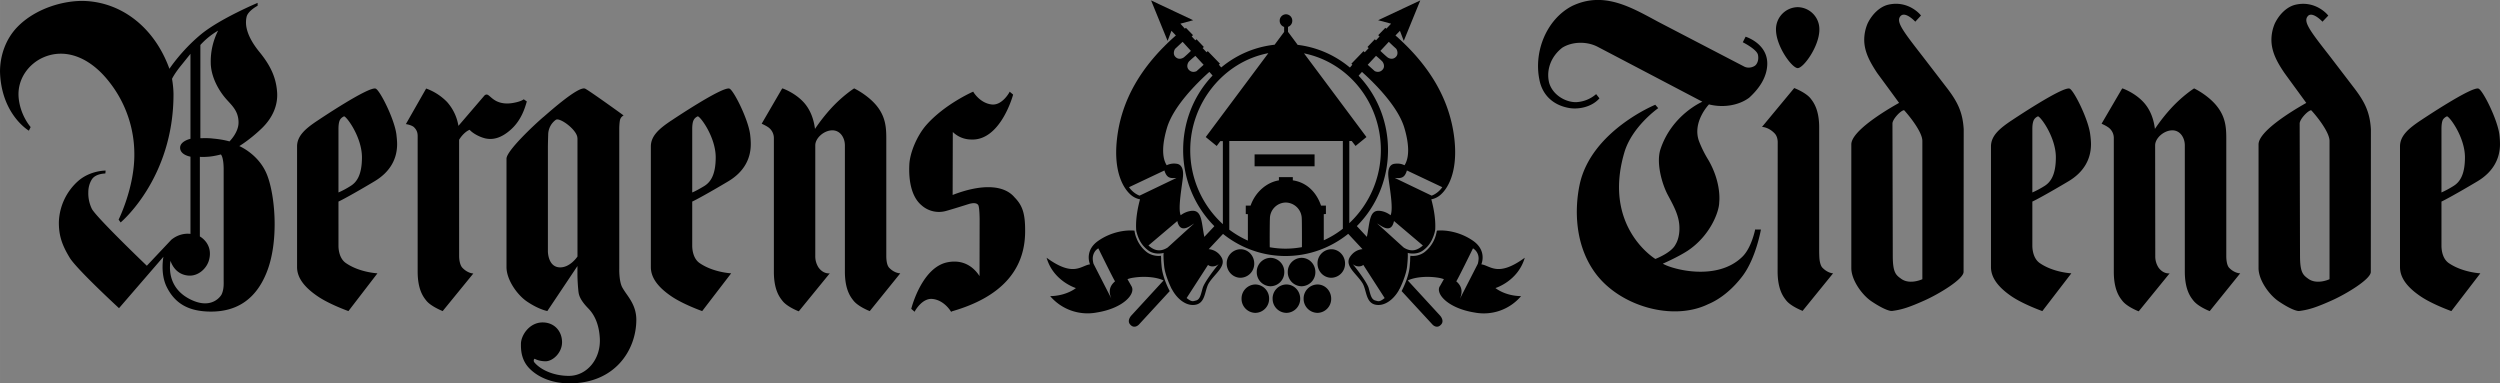 <svg xmlns="http://www.w3.org/2000/svg" width="834.77" height="128" version="1" viewBox="0 0 782.59 120">
    <rect x="0" y="0" width="782.59" height="120" fill="#808080" stroke="none"/>
    <path d="M477.31 80.68c-8.51 6.22-10.76 2.42-13.6 2.07.45-1.1 1.3-4.66-2.58-7.37-4.32-3-9-3.43-11.33-3.18-.03.05-.17 1.19-.66 2.42a10.33 10.33 0 0 1-3.27 4.35 6.22 6.22 0 0 1-4.37 1.1c0 .1-.07.66-.07.97 0 .62 0 .66-.14 2.3-.31 3.69-2.5 7.68-2.53 7.78l-.1-.1 9.78 10.6s1.36 1.5 2.7-.05c1.1-1.23-.35-2.78-.35-2.78l-10.1-10.99c2.01-1 5.81-1.46 9.54-.86.6.09 1.16.24 1.76.45l-1.27 2.24h-.03c-1.38 2.42 2.7 6.89 10.9 8.2a15.3 15.3 0 0 0 14.56-5.13c-5.14-.08-8.02-2.53-8.02-2.53s7.07-2.16 9.18-9.5zm-14.7 1.9l-5.6 10.95c.6-1.53 1.1-3.55-1.15-5.47.17.03 5.24-10.32 5.24-10.32a3.68 3.68 0 0 1 1.76 3.2 7.6 7.6 0 0 1-.25 1.63z" fill-rule="evenodd"/>
    <path d="M440.7 79.32l-.04-.16.14.04c.04.03 2.6.68 4.57-.74a8.8 8.8 0 0 0 3.1-3.9c.56-1.25.74-2.31.74-2.31l.04-.02c.3-3.78-.67-7.93-1.2-9.83a6.13 6.13 0 0 0 3.23-1.74c1.59-1.53 5.17-6.3 4.01-17.04-1.34-12.24-7.6-22.96-18.46-32.52l1.4-1.46 1.2 3.16L444.6.13l-13.2 6.2 4.06 1.08L434 8.97l-.35-.25-2.22 2.29.43.39-1.13 1.23c-.24-.2-.35-.35-.35-.35l-2.32 2.43.39.34-1.24 1.32a8.98 8.98 0 0 0-.38-.36l-3.8 3.94s.07.08.31.3l-1.66 1.98.83.83 2 1.51 1.83-2.06c3.97 3.55 11.25 10.77 13.26 17.47 1.33 4.45 1.82 9.02.07 11.75-.95-.46-1.87-.62-3.14-.46-1.3.17-2.14 1.35-1.93 3.94.25 2.8 1.69 10 .7 12.17 0 0-1.3-1.1-3.13-1.35-3.62-.55-3.3 3.5-4.29 8.12l-4.04-4.34-2.68 2.44 5.35 5.75c-.88.07-2.6.46-3.9 2.4-1.84 2.84 2.07 5.28 3.9 8.24 1.44 2.34.88 6.83 5 6.83 2.88 0 5.41-2.66 6.6-5.03v.01c.11-.16 2.08-4.15 2.37-7.12.31-2.98.2-4 .2-4zm-7.95-57.46c-1.06 1.13-2.4.4-2.4.4l-2.21-1.98 2.6-2.8a24.1 24.1 0 0 1 1.97 1.76c.28.3 1.02 1.62.04 2.62zm4.25-4.08c-1.02 1.04-2.21.53-2.7.14-.21-.17-.95-.8-2.19-1.99l2.64-2.84A59.27 59.27 0 0 0 437 15.2c.39.4.81 1.74 0 2.57zm3.41 35.58l11.08 5.24c-1.47 2.08-3.34 2.64-3.34 2.64l-11.54-5.54c2.08.18 3.1 0 3.8-2.34zm-9.8 40.73c-1.42-.28-1.63-2.07-2.19-4-.53-1.68-3.69-5.93-5-7.43 1.06.9 2.54.95 3.34.26l6.69 10.38c-1.69 1.36-2.04.97-2.85.8zm.52-24.1c.88.38 4.33 3.61 5.24-.8l9.04 7.66c-1.48 1.27-3.3 2.31-5.98.66-.1-.07-6.37-5.79-8.3-7.51z" fill-rule="evenodd"/>
    <path d="M449.8 72.2v-.02l-.55.05v.02l.55-.05zm-11.67 18.29l.52.53-.52-.57z" fill="#fff" fill-rule="evenodd"/>
    <path d="M170.07 36.65c-2.71 2.32-11.52 10.54-11.52 13.02v33.94c0 3.92 3.27 8.59 6.3 10.7 3.64 2.49 6.19 2.98 6.3 3.02l.19.03 9.42-14.08v2.64c0 1.84.22 4.81.37 5.73.28 1.85 1.8 3.64 3.05 4.92 1.23 1.27 3.28 3.94 3.58 9.27.39 6.58-4.08 11.82-9.67 11.82-5.07 0-9.16-2.1-10.94-4.38-.04-.16-.07-.28-.07-.42 0-.32.16-.48.27-.56.38.2 1.56.79 3.44.79 2.27 0 5.15-2.67 5.15-5.96 0-3.42-2.37-6.2-6.08-6.2-4.2 0-6.79 4.1-6.79 6.72v.16c0 1.43-.02 4.73 2.6 7.46 2.48 2.57 6.67 4.68 12.42 4.73 14.42.1 21.1-10.45 21.1-19.91 0-4.04-2.05-6.58-3.44-8.6 0 0-.65-.95-.93-1.48-1.08-1.9-.97-5.89-.97-5.89v-43.9c0-.63.09-2.42.32-2.95.26-.62.65-.88.65-.88l.38-.27-.37-.26c-.42-.32-10.37-7.49-11.64-8.1-1.97-.97-10.87 6.96-13.12 8.9zm10.7 6.62V80.3c-.25.37-2.4 3.4-5.4 3.4-3.8 0-3.86-4.82-3.86-5V46.23c0-1.29.09-4.06.09-4.06A5.81 5.81 0 0 1 174 37.5s.06-.01.07-.03c1.29-.7 6.68 3.27 6.68 5.79zm448.78-5.47c-3.3 2.25-6.3 4.55-6.3 8.03v37.78c0 3.18 2.08 6.14 6.3 9.06 3.63 2.51 9.53 4.62 9.57 4.64l.21.07 9.08-11.82s-5.6-.26-9.85-3.18c-2.33-1.58-2.36-4.94-2.36-5.49V63.1c.91-.4 4.75-2.45 11.29-6.34 4.96-2.95 7.07-7.08 7.07-11.65 0-.92-.1-1.94-.25-3.07-.6-4.76-5.06-13.63-6.4-14.28-1.97-.96-18.19 9.94-18.36 10.05zm6.65 2.62c0-1.32.17-2.31.49-2.89.42-.79 1.2-1.07 1.23-1.1l.04-.02c.88.14 5.6 6.6 5.6 12.84 0 5.75-1.8 7.9-3.63 9.02a29.78 29.78 0 0 1-3.73 1.98V40.42zM210.04 37.8c-3.32 2.25-6.3 4.55-6.3 8.03v37.78c0 3.18 2.05 6.14 6.3 9.06 3.61 2.51 9.5 4.62 9.57 4.64l.2.07 9.07-11.82s-5.57-.26-9.84-3.18c-2.33-1.58-2.35-4.94-2.35-5.49V63.1c.9-.4 4.75-2.45 11.28-6.34 4.94-2.95 7.05-7.08 7.05-11.65 0-.92-.07-1.94-.21-3.07-.62-4.76-5.08-13.63-6.42-14.28-1.97-.96-18.18 9.94-18.35 10.05zm6.65 2.62c0-1.32.15-2.31.48-2.89.42-.79 1.18-1.07 1.22-1.1s.03 0 .04-.02c.9.14 5.61 6.6 5.61 12.84 0 5.75-1.79 7.9-3.63 9.02-1.6.96-2.89 1.65-3.72 1.98V40.42zM99.32 37.8c-3.35 2.25-6.33 4.55-6.33 8.03v37.78c0 3.18 2.07 6.14 6.33 9.06 3.6 2.51 9.5 4.62 9.55 4.64l.2.07 9.08-11.82s-5.59-.26-9.83-3.18c-2.36-1.58-2.37-4.94-2.37-5.49V63.1c.91-.4 4.76-2.45 11.27-6.34 4.96-2.95 7.09-7.08 7.09-11.65 0-.92-.1-1.94-.23-3.07-.62-4.76-5.08-13.63-6.44-14.28-1.97-.96-18.17 9.94-18.32 10.05zm6.63 2.62c0-1.32.15-2.31.47-2.89.44-.79 1.22-1.07 1.23-1.1h.02l.03-.02c.88.14 5.6 6.6 5.6 12.84 0 5.75-1.78 7.9-3.64 9.02a27.8 27.8 0 0 1-3.71 1.98V40.42zm651.64-2.62c-3.3 2.25-6.3 4.55-6.3 8.03v37.78c0 3.18 2.04 6.14 6.3 9.06 3.62 2.51 9.53 4.62 9.56 4.64l.22.07 9.07-11.82s-5.56-.26-9.85-3.18c-2.32-1.58-2.32-4.94-2.32-5.49V63.1c.88-.4 4.72-2.45 11.26-6.34 4.92-2.95 7.06-7.08 7.06-11.65 0-.92-.06-1.94-.2-3.07-.64-4.76-5.1-13.63-6.48-14.28-1.93-.96-18.15 9.94-18.32 10.05zm6.68 2.62c0-1.32.14-2.31.42-2.89.46-.79 1.23-1.07 1.27-1.1l.03-.02c.88.14 5.63 6.6 5.63 12.84 0 5.75-1.8 7.9-3.66 9.02a29.95 29.95 0 0 1-3.69 1.98V40.42zM304.42 28.79c-.09.04-8.76 3.87-14.5 10.4-2.84 3.27-5.11 8.58-5.27 12.4-.2 4.18.36 9.8 3.87 12.71a8.16 8.16 0 0 0 7.6 1.74c1.84-.5 5.84-1.76 7.1-2.16 2.08-.63 2.82-.07 3.05.4.35.73.39 4.15.39 4.15l-.03 18.01c-1.17-1.86-4.23-5.48-10.02-4.34-7.9 1.55-11.17 13.86-11.3 14.39l-.06.19 1.06.91.17-.33c.04-.06 2.22-3.97 5.37-3.68 3.64.33 5.71 3.77 5.73 3.8l.16.23.33-.18c14.97-4.3 22.69-12.6 22.83-24.69.07-5.7-.74-8.35-3.3-10.95-3.35-4-10.42-4.24-19.39-.76l.05-19.71a8.31 8.31 0 0 0 5.63 2.35c9.1.54 13.03-13.28 13.2-13.86l.04-.21-1.07-.9-.17.34c-.02.03-2.22 3.97-5.37 3.67-3.64-.35-5.71-3.74-5.73-3.78l-.14-.24zM5.42 8.46C1.83 12.17 0 17.31 0 22.48c.4 13.4 9.04 18.43 9.04 18.43l.55-1.14s-3.42-3.8-3.79-9.62c-.3-5.53 3.22-10.22 7.83-12.21 6.82-2.94 14.5-.07 20.54 7.67a36.51 36.51 0 0 1 7.88 22.9c0 10.34-4.92 20.24-4.92 20.24l.63.88s16.55-13.74 16.55-40.1c0-1.5-.2-3.34-.46-4.85 0 0 .69-1.55 2.85-4.2l2.92-3.63v26.6s-3.24.71-3.24 2.79c0 2.29 3.24 2.8 3.24 2.8v24.18s-3.06-.58-6 1.84l-7.66 8.13S30.09 68 28.74 65.36a11.2 11.2 0 0 1-1.1-5.16c0-1.62.45-3.02 1.15-4.1 1.2-1.8 4.19-1.79 4.19-1.79l.08-.91s-4.82-.07-8.63 3.29a17.99 17.99 0 0 0-6 12.67c-.07 4.17.88 7.21 3.42 11.37 2.26 3.64 15.4 15.74 15.4 15.74l13.91-16.1s-1.06 5.2 1 9.4c2.66 5.41 7.1 7.77 13.9 7.77 8.26 0 14.09-4.03 17.37-12.17 2.1-5.17 2.54-11.12 2.54-15.21 0-6.28-1.07-12.65-2.71-16.2-2.7-5.88-8.35-8.23-8.35-8.23s3.34-2 7-5.53c3.58-3.44 5.04-7.36 4.85-11.09-.28-4.91-2.18-8.74-5.63-12.94C77.97 12.27 77 9.2 77 7.04c0-.72.08-1.27.16-1.62.31-1.97 3.48-3.62 3.48-3.62V.9S68.96 5.81 63 10.68c-6.16 5.06-9.97 10.86-9.97 10.86C48.36 8.6 38.1.72 26.4.3 20.12.1 11.19 2.52 5.42 8.46zM65.46 81.3c1.3-5.07-2.9-7.28-2.9-7.28V49.1s1.07.1 2.87-.06 3.7-.69 3.7-.69.83.64.88 4.42v34.87c0 1.1.13 2.8-.61 4.46-.28.63-2.95 4.55-8.95 2.02-8.7-3.7-7.2-11.6-7.07-12.49 0 0 1.12 4.31 5.64 4.64 3.12.23 5.79-2.34 6.44-4.99zm2.81-71.7a21.16 21.16 0 0 0-2.3 9.95c0 3.94 1.99 7.97 4.3 10.82 1.84 2.29 4.4 4 4.4 8 0 3.11-2.74 5.8-2.84 5.9-1.71-.5-3.73-.77-5.23-.9-1.47-.2-3.4-.1-3.88-.1V14.08a23.32 23.32 0 0 1 5.55-4.49zm650.24-8.11c-2.54.63-4.9 2.81-6.37 5.78a13.07 13.07 0 0 0-1.1 5.17c0 3.93 1.94 7.25 4.06 10.38 2.1 2.9 5.94 8.13 6.85 9.4-4.71 2.65-14.94 8.91-14.94 12.99v38.74c0 3.66 3.26 8.33 6.3 10.38 4.21 2.85 6.25 3.19 6.53 2.97l-.13.06c3.09-.4 5.41-1.15 10.34-3.36 4.32-1.94 12.1-6.58 12.1-8.88l.03-43v-1.68c-.32-5.38-2-8.58-5-12.57l-7.84-10.25c-6.12-7.83-8.4-10.77-6.96-12.5.24-.34.6-.5.98-.52 1.51-.05 3.41 1.95 3.45 1.97l.2.23 1.84-1.93-.21-.22c-.04-.05-3.8-4.64-10.13-3.16zm1.48 78.56l-.11-41.36c0-1.27 2.18-3.65 3.3-4.1.22-.1.32-.07.32-.07 1.62 1.72 5.73 6.8 5.73 9.6V87.4c-.77.36-4.18 1.64-6.64-.12-1.62-1.18-2.6-1.9-2.6-7.23zM591.03 1.48c-2.5.63-4.89 2.81-6.36 5.78a13.14 13.14 0 0 0-1.1 5.17c0 3.93 1.98 7.25 4.02 10.38 2.14 2.9 5.98 8.13 6.89 9.4-4.75 2.65-14.95 8.91-14.95 12.99v38.74c0 3.66 3.27 8.33 6.3 10.38 4.25 2.85 6.26 3.19 6.54 2.97l-.14.06c3.1-.4 5.42-1.15 10.35-3.36 4.32-1.94 12.09-6.58 12.09-8.88l.04-43v-1.68c-.32-5.38-2-8.58-5-12.57l-7.88-10.25c-6.08-7.83-8.37-10.77-6.96-12.5.28-.34.63-.5 1.02-.52 1.51-.05 3.41 1.95 3.44 1.97l.22.23 1.79-1.93-.18-.22c-.03-.05-3.8-4.64-10.13-3.16zm1.48 78.56l-.1-41.36c0-1.27 2.18-3.65 3.3-4.1.21-.1.32-.07.36-.07 1.58 1.72 5.7 6.8 5.7 9.6V87.4c-.78.36-4.2 1.64-6.62-.12-1.65-1.18-2.64-1.9-2.64-7.23zM492 1.94C484.29 6 480.03 15.94 481.9 25c.91 4.73 4.29 7.95 9.32 8.81 2.95.51 7-.31 9.35-2.9.11-.1.11-.14.11-.14l-1.02-1.3-.1.07a10.25 10.25 0 0 1-6.23 2.44c-3.27.02-7.25-2.23-8.38-6.03-1.01-4.06.57-8.27 4.09-11.01 3.02-1.9 7.45-2.06 10.83-.42.04 0 33.03 17.32 33.03 17.32s-9.53 4.06-13.12 14.9c-1.4 4.33.52 10.94 2.29 14.26 1.76 3.32 3.65 6.54 3.65 10.35 0 0 .15 2.97-1.23 5.21-1.3 2.6-6.3 4.5-6.3 4.5s-16.53-9.93-9.74-33.23c2.36-8.2 10.63-13.97 10.63-13.97l-.92-1.07s-20.08 8.2-23.67 24.97c-1.62 7.67-1.58 18.98 4.96 27.8 7.7 10.37 24.23 15.03 35.24 9.67 4.12-1.7 7.95-5.05 10.84-8.9 4.18-5.61 5.7-14.48 5.7-14.48l-1.8-.01s-1.13 5.73-4 8.52c-7.85 7.72-21.75 4.03-24.91 2.18 0 0 4.6-2 7.7-4 7.07-4.65 9.96-12.24 9.96-15.27 0 0 .8-5.96-3.41-13.21a35.41 35.41 0 0 1-2.9-5.82c-2.24-6.03 3.1-11.56 3.1-11.56 4.3 1.1 9.19.41 12.56-2.07 3.73-3.38 5.45-6.79 5.67-10.06.48-6.86-6.76-9.06-6.76-9.06l-.88 1.74s4.4 2.19 4.75 3.95c.28 1.38-.1 2.49-.67 3.14-.53.6-2.15 1.23-3.58.55l-26.91-14c-8.66-4.66-17.17-9.75-27.12-4.95zm63.95 7.31c0 5.22 5 12.07 6.8 12.07 1.82 0 6.78-6.85 6.78-12.07a6.9 6.9 0 0 0-6.79-7.01 6.92 6.92 0 0 0-6.79 7.01z" fill-rule="evenodd"/>
    <path d="M561.52 27.73l-9.95 12s1.97 0 3.9 1.97c.6.6.95 1.46 1.02 2.6l-.03 40.66c0 5.65 1.8 7.96 2.67 9.06 1.4 1.81 4.82 3.15 4.96 3.22l.18.09 9.56-11.77s-1.65 0-3.37-1.79c-.57-.6-.85-1.97-.92-3.01 0 0-.07-.91-.07-2.44V39.9c0-5.62-1.8-7.93-2.67-9.05-1.41-1.8-4.79-3.15-4.93-3.2l-.2-.09zM278.34 83.81c-.7-.73-.9-2.31-.9-3.7V43.32c0-3.22-.2-6.37-2.55-9.6-2.64-3.64-7.16-5.88-7.35-5.97l-.14-.08-.16.08c-.03.04-3.32 2.13-6.88 5.95a56.25 56.25 0 0 0-5.24 6.65c-.33-2.6-1.24-5.9-3.7-8.5-2.67-2.81-6.15-4.06-6.29-4.12l-.22-.06-.15.17-6.33 10.89c.02 0 1.25.56 1.9 1a4.15 4.15 0 0 1 1.92 3.59v41.79c0 5.64 1.8 7.95 2.67 9.04 1.39 1.83 4.79 3.18 4.93 3.23l.2.07 9.7-11.89s-1.92.36-3.5-1.79a6.42 6.42 0 0 1-1.04-3.57V45.5c0-2.29 2.74-4.7 5.35-4.7 2.55 0 3.92 2.43 3.92 4.7v39.52c0 5.67 1.8 7.97 2.66 9.05 1.4 1.83 4.8 3.19 4.93 3.24l.2.07 9.55-11.82s-1.78.04-3.48-1.75zm419.45 0c-.67-.73-.88-2.31-.88-3.7V43.32c0-3.22-.2-6.37-2.57-9.6-2.63-3.64-7.14-5.88-7.35-5.97l-.14-.08-.14.08c-.04.04-3.34 2.13-6.9 5.95a55.3 55.3 0 0 0-5.24 6.65c-.32-2.6-1.23-5.9-3.7-8.5-2.66-2.81-6.14-4.06-6.29-4.12l-.2-.06-.15.17-6.36 10.89c.03 0 1.26.56 1.9 1a4.08 4.08 0 0 1 1.93 3.59v41.79c0 5.64 1.8 7.95 2.67 9.04 1.4 1.83 4.79 3.18 4.93 3.23l.2.07 9.68-11.89s-1.9.36-3.48-1.79a6.42 6.42 0 0 1-1.02-3.57l-.04-34.7c0-2.29 2.78-4.7 5.39-4.7 2.53 0 3.9 2.43 3.9 4.7v39.52c0 5.67 1.8 7.97 2.67 9.05 1.4 1.83 4.78 3.19 4.93 3.24l.2.07 9.54-11.82s-1.76.04-3.48-1.75zM163.95 31.08c-.77.61-2.46 1.02-3.68 1.2-1.97.29-3.53.01-4.76-.57-1.27-.6-2.1-1.56-2.66-1.93-.77-.53-1.32.26-1.32.26l-8.03 9.36a14.76 14.76 0 0 0-3.58-7.5 17.3 17.3 0 0 0-6.3-4.11l-.22-.07-.12.2-6.23 10.93c1.07.16 2.1.55 2.52.95 1.32 1.28 1.17 2.48 1.17 3.57v41.65c0 5.67 1.81 7.97 2.68 9.05 1.4 1.83 5.15 3.31 5.15 3.31l9.6-11.77s-1.72 0-3.43-1.79c-.7-.72-1.02-2.32-1.02-3.71l-.01-36.34c.69-1.2 2.02-2.65 3.3-3.14.97 1.12 3.13 2.28 4.95 2.7 2.46.53 5.02-.17 7.9-2.72 3.35-2.97 4.44-6.8 5.05-8.85zm224.7 62.43a4.4 4.4 0 0 1 4.32-4.46 4.38 4.38 0 0 1 4.31 4.46 4.38 4.38 0 0 1-4.3 4.43 4.39 4.39 0 0 1-4.33-4.43zm9.72 0a4.38 4.38 0 0 1 4.31-4.46c2.4 0 4.33 1.98 4.33 4.46a4.38 4.38 0 0 1-4.33 4.43 4.38 4.38 0 0 1-4.3-4.43zm9.71 0a4.4 4.4 0 0 1 4.33-4.46c2.37 0 4.3 1.98 4.3 4.46a4.37 4.37 0 0 1-4.3 4.43 4.39 4.39 0 0 1-4.33-4.43zm-14.67-8.35a4.38 4.38 0 0 1 4.31-4.45 4.38 4.38 0 0 1 4.31 4.45 4.38 4.38 0 0 1-4.3 4.45 4.38 4.38 0 0 1-4.32-4.45zm9.71 0a4.38 4.38 0 0 1 4.31-4.45c2.4 0 4.33 1.99 4.33 4.45a4.39 4.39 0 0 1-4.33 4.45 4.38 4.38 0 0 1-4.31-4.45zM384 82.48a4.42 4.42 0 0 1 4.33-4.46c2.37 0 4.29 2 4.29 4.46a4.38 4.38 0 0 1-4.29 4.47c-2.37 0-4.33-2-4.33-4.47zm28.43 0a4.39 4.39 0 0 1 4.32-4.46c2.37 0 4.3 2 4.3 4.46a4.38 4.38 0 0 1-4.3 4.47c-2.4 0-4.32-2-4.32-4.47zm-48.81.87c-.14-1.65-.14-1.7-.14-2.3 0-.32-.05-.89-.04-.99-.56.12-2.69.17-4.4-1.09a10.05 10.05 0 0 1-3.25-4.35 8.71 8.71 0 0 1-.65-2.42c-2.37-.25-7.03.19-11.34 3.18-3.89 2.7-3.03 6.28-2.59 7.37-2.84.35-5.1 4.15-13.59-2.07 2.1 7.33 9.18 9.5 9.18 9.5s-2.89 2.44-8.06 2.52a15.4 15.4 0 0 0 14.6 5.12c8.18-1.3 12.26-5.77 10.87-8.2l-1.27-2.23a8.66 8.66 0 0 1 1.75-.45c3.74-.6 7.54-.15 9.54.86l-10.1 10.99s-1.45 1.55-.36 2.78c1.32 1.55 2.73.05 2.73.05l9.67-10.5c-.07-.1-2.23-4.1-2.55-7.77zm-15.7 10.18l-5.61-10.96a6.45 6.45 0 0 1-.24-1.63c0-1.27.62-2.57 1.75-3.2 0 0 5.08 10.35 5.24 10.32-2.27 1.92-1.76 3.94-1.15 5.47z" fill-rule="evenodd"/>
    <path d="M378.37 78l5.39-5.75-2.68-2.44-4.08 4.34c-.95-4.62-.66-8.67-4.25-8.12a6.92 6.92 0 0 0-3.15 1.35c-.95-2.17.47-9.36.72-12.17.21-2.59-.67-3.77-1.95-3.94a5.23 5.23 0 0 0-3.15.46c-1.74-2.73-1.23-7.3.1-11.75 2.01-6.7 9.27-13.92 13.25-17.47l1.84 2.06 2-1.51.8-.83-1.67-1.99c.26-.2.35-.3.35-.3l-3.81-3.93s-.15.12-.37.36l-1.24-1.32.38-.34-2.3-2.43-.36.35-1.15-1.23.41-.4-2.21-2.28-.34.25-1.4-1.56 4-1.08-13.17-6.2 5.17 12.67 1.2-3.16 1.39 1.46c-10.88 9.56-17.11 20.28-18.45 32.52-1.18 10.74 2.39 15.5 3.99 17.04a6.14 6.14 0 0 0 3.24 1.74c-.53 1.9-1.5 6.05-1.18 9.83v.02s.22 1.06.74 2.3a9.14 9.14 0 0 0 3.1 3.9c1.98 1.43 4.56.78 4.58.75l.14-.04v.16s-.14 1.03.18 4c.28 2.98 2.27 6.97 2.35 7.13l.03-.01c1.19 2.37 3.69 5.03 6.59 5.03 4.12 0 3.57-4.49 5-6.83 1.82-2.96 5.75-5.4 3.88-8.23a5.07 5.07 0 0 0-3.9-2.41zm-4.18-60.52l2.59 2.8-2.22 1.99s-1.3.72-2.4-.4c-.96-1.01-.26-2.33.04-2.63.11-.14.88-.84 1.99-1.76zm-6.26-2.27l2.27-2.12 2.6 2.84a45.34 45.34 0 0 1-2.16 1.99c-.51.39-1.73.9-2.71-.14-.83-.83-.39-2.16 0-2.57zm-11.19 46.03s-1.85-.56-3.32-2.64l11.08-5.24c.72 2.34 1.74 2.52 3.78 2.34zm8.74 16.27c-2.65 1.65-4.52.61-5.98-.66l9.04-7.66c.96 4.41 4.38 1.18 5.24.8-1.93 1.73-8.19 7.45-8.3 7.52zm11.03 12.57c-.58 1.94-.8 3.73-2.18 4.01-.8.18-1.18.57-2.87-.8l6.7-10.37c.8.7 2.29.64 3.35-.26-1.3 1.5-4.5 5.75-5 7.42z" fill-rule="evenodd"/>
    <path d="M406.21 14.05c-.08-.14-2.95-3.99-3.02-4.08V8.41a1.99 1.99 0 0 0 1.34-1.9 2 2 0 0 0-1.95-2.04 2 2 0 0 0-1.99 2.04c0 .9.58 1.65 1.39 1.92V10c-.08.1-2.89 3.87-2.97 4-16.34 1.79-28.64 15.94-28.64 32.97 0 18.29 14.37 33.17 32.05 33.17 17.7 0 32.08-14.88 32.08-33.17 0-16.83-12.16-30.97-28.29-32.93zm-23.4 56.13a31.3 31.3 0 0 1-10.22-23.2c0-14.76 10.48-27.68 24.45-30.34l-19.6 26.26 3.43 2.8 1.13-1.52h.8v26zm14.67 7.22c-.04-2.6 0-8.69.05-8.86a5.04 5.04 0 0 1 4.96-5.14 5.1 5.1 0 0 1 5.01 5.14c.05.17.07 6.2.05 8.83-1.67.3-3.4.47-5.13.47-1.67 0-3.33-.16-4.94-.44zm22.88-5.8a28.82 28.82 0 0 1-5.97 3.62v-8.18l.67-.05v-2.62h-1.53c-1.42-4.19-4.48-7.28-8.83-7.91v-1h-4.36l.02 1c-3.92.63-7.44 3.74-8.88 7.91h-1.51V67l.66.05v8.27a29.92 29.92 0 0 1-5.82-3.43V44.14h35.55V71.6zm2.02-1.74V44.14h.76l1.2 1.55.14-.12 3.27-2.67S408.82 17.5 408.2 16.7c13.99 2.86 24.06 15.48 24.06 30.28a31.3 31.3 0 0 1-9.88 22.88z" fill-rule="evenodd"/>
    <path d="M392.73 48.33h18.78v3.73h-18.78z" fill-rule="evenodd"/>
</svg>
